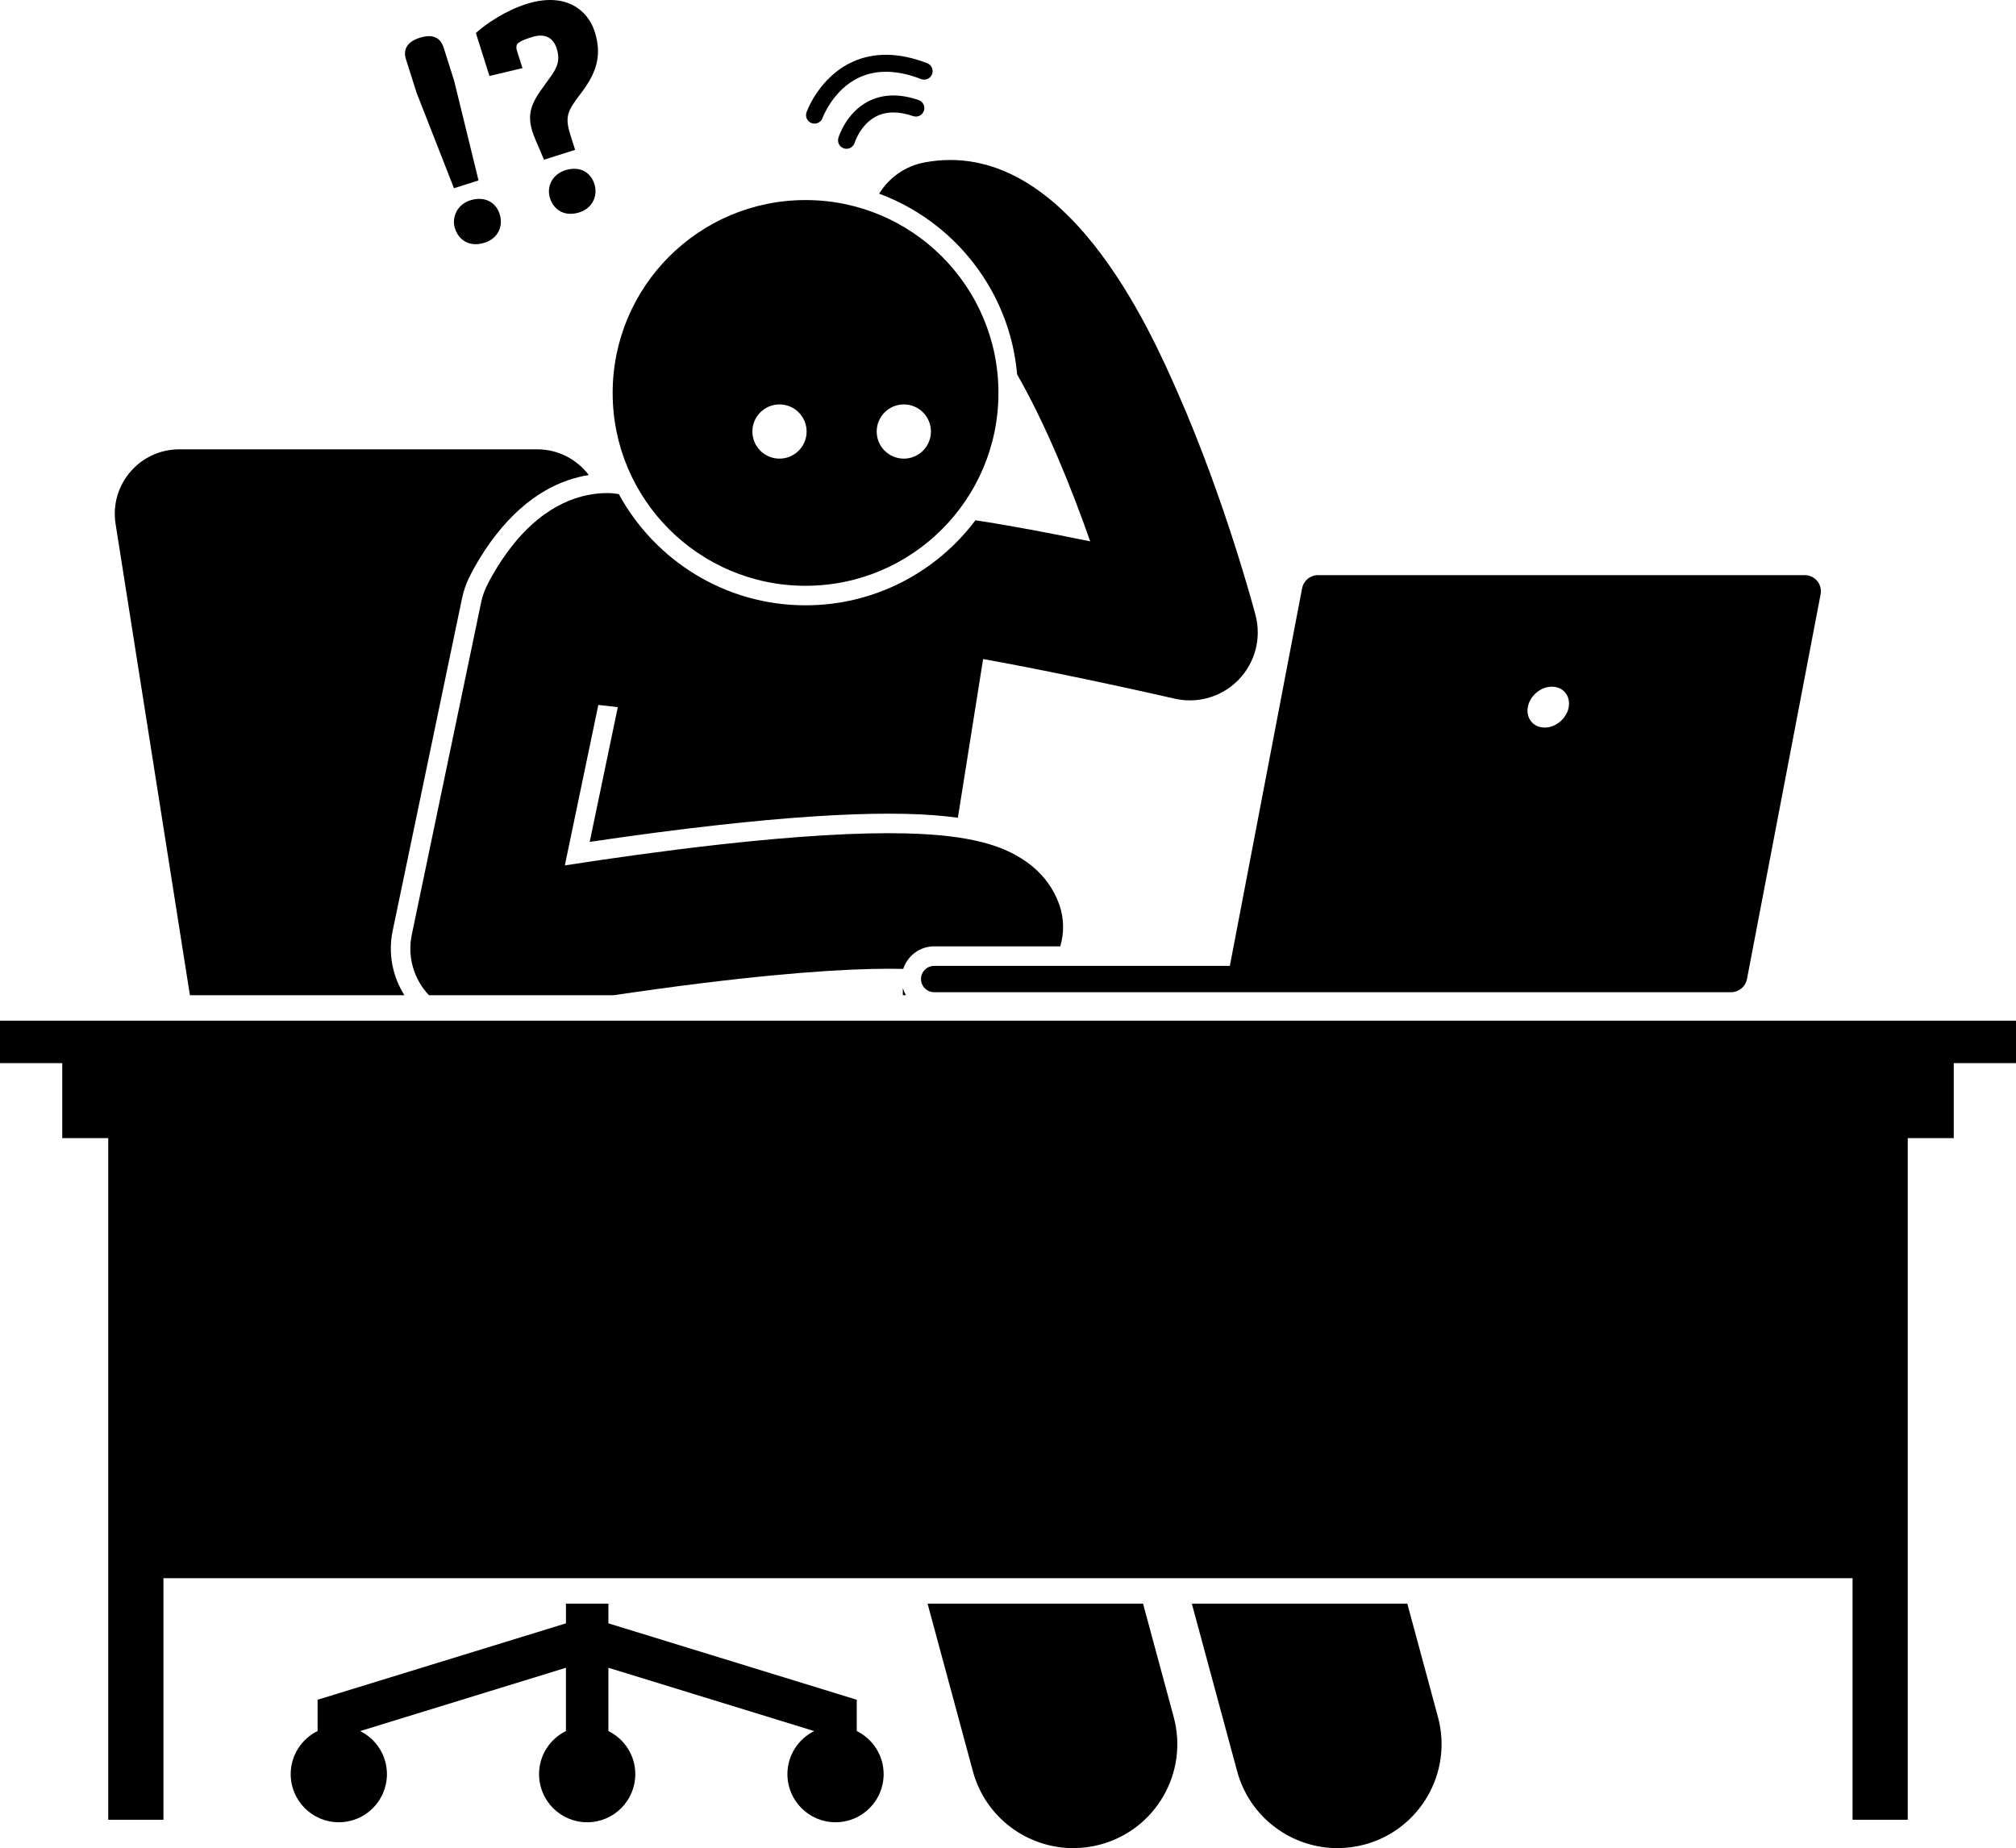 <?xml version="1.0" encoding="utf-8"?>
<!-- Generator: Adobe Illustrator 24.3.0, SVG Export Plug-In . SVG Version: 6.00 Build 0)  -->
<svg version="1.1" id="Layer_1" xmlns="http://www.w3.org/2000/svg" xmlns:xlink="http://www.w3.org/1999/xlink" x="0px" y="0px"
	 viewBox="0 0 237.441 217.702" enable-background="new 0 0 237.441 217.702" xml:space="preserve">
<g>
	<path d="M119.795,44.107c1.462,2.551,3.09,5.795,4.856,9.939c1.419,3.33,2.681,6.672,3.753,9.724
		c-4.69-0.962-9.632-1.906-13.52-2.483c-4.569,6.077-11.837,10.016-20.008,10.016
		c-9.483,0-17.751-5.304-21.993-13.101c-0.436-0.074-0.882-0.121-1.339-0.121c-2.901,0-7.216,1.094-11.296,6.308
		c-1.72,2.198-2.768,4.317-2.96,4.72c-0.277,0.578-0.482,1.188-0.614,1.815l-8.177,39.193
		c-0.534,2.562,0.226,5.216,2.02,7.114h21.771c3.192-0.473,6.7-0.962,10.3-1.406
		c12.203-1.507,19.502-1.796,23.792-1.691c0.505-1.538,1.938-2.659,3.643-2.659h14.854
		c0.457-1.541,0.462-3.233-0.102-4.868c-0.866-2.51-3.12-5.825-8.944-7.36
		c-2.394-0.631-5.376-0.983-9.116-1.076c-5.53-0.137-12.893,0.301-21.887,1.302
		c-6.594,0.734-13.068,1.656-18.303,2.468L70.47,83.039l2.295,0.259L69.454,99.171
		c5.35-0.794,10.423-1.46,15.12-1.983c7.987-0.89,14.744-1.341,20.081-1.341c0.732,0,1.438,0.009,2.117,0.025
		c2.26,0.056,4.259,0.208,6.045,0.454l2.973-18.693c6.006,1.068,14.868,2.914,22.572,4.668
		c0.59,0.134,1.185,0.2,1.776,0.2c2.142,0,4.224-0.861,5.748-2.436c1.945-2.009,2.7-4.888,1.99-7.593
		c-0.142-0.541-3.54-13.402-9.11-26.094c-3.293-7.504-13.321-30.337-29.876-27.246
		c-2.313,0.432-4.202,1.824-5.346,3.683C112.429,26.108,118.946,34.308,119.795,44.107z"/>
	<path d="M66.654,191.224l-29.25,8.999v3.684c-1.874,0.924-3.166,2.849-3.166,5.08c0,3.13,2.537,5.667,5.667,5.667
		c3.13,0,5.667-2.537,5.667-5.667c0-2.226-1.287-4.147-3.155-5.074l24.238-7.458v7.452
		c-1.874,0.924-3.166,2.849-3.166,5.08c0,3.13,2.537,5.667,5.667,5.667c3.13,0,5.667-2.537,5.667-5.667
		c0-2.231-1.293-4.155-3.167-5.08v-7.452l24.238,7.458c-1.867,0.927-3.154,2.848-3.154,5.074
		c0,3.13,2.537,5.667,5.667,5.667c3.13,0,5.667-2.537,5.667-5.667c0-2.231-1.293-4.155-3.167-5.08v-3.684
		l-29.25-8.999v-2.32h-5V191.224z"/>
	<path d="M114.585,208.645c1.476,5.461,6.419,9.057,11.818,9.057c1.058,0,2.134-0.138,3.204-0.427
		c6.531-1.765,10.395-8.491,8.629-15.022l-3.608-13.349h-25.379L114.585,208.645z"/>
	<path d="M145.708,208.645c1.476,5.461,6.419,9.057,11.818,9.057c1.058,0,2.134-0.138,3.204-0.427
		c6.531-1.765,10.395-8.491,8.629-15.022l-3.608-13.349h-25.379L145.708,208.645z"/>
	<path d="M46.247,109.647l8.176-39.192c0.169-0.807,0.435-1.593,0.79-2.338c0.21-0.44,1.353-2.754,3.224-5.144
		c3.733-4.769,7.716-6.511,10.909-7.015c-1.397-1.852-3.608-3.03-6.064-3.03H21.119
		c-4.669,0-8.233,4.171-7.506,8.782l8.755,55.522h25.262C46.218,114.998,45.694,112.292,46.247,109.647z"/>
	<path d="M106.356,116.436c-0.007-0-0.014-0-0.021-0v0.796h0.363
		C106.555,116.982,106.441,116.716,106.356,116.436z"/>
	<path d="M94.877,69.004c12.549,0,22.719-10.171,22.719-22.719c0-12.548-10.17-22.719-22.719-22.719
		c-12.547,0-22.719,10.171-22.719,22.719C72.158,58.832,82.331,69.004,94.877,69.004z M109.643,50.832
		c0,1.763-1.429,3.193-3.193,3.193s-3.193-1.429-3.193-3.193c0-1.763,1.429-3.193,3.193-3.193
		S109.643,49.069,109.643,50.832z M91.808,47.639c1.763,0,3.193,1.429,3.193,3.193c0,1.763-1.429,3.193-3.193,3.193
		s-3.193-1.429-3.193-3.193C88.615,49.069,90.045,47.639,91.808,47.639z"/>
	<polygon points="7.333,134.065 12.75,134.065 12.75,214.36 19.25,214.36 19.25,185.904 218.191,185.904 218.191,214.36 
		224.691,214.36 224.691,134.065 230.108,134.065 230.108,125.231 237.441,125.231 237.441,120.231 0,120.231 0,125.231 
		7.333,125.231 	"/>
	<path d="M110.023,116.877h36.533h44.39h12.941c0.912,0,1.696-0.648,1.868-1.544l8.674-45.327
		c0.224-1.172-0.674-2.259-1.868-2.259h-57.331c-0.912,0-1.696,0.648-1.868,1.544l-8.512,44.485h-34.826
		c-0.853,0-1.551,0.698-1.551,1.551C108.473,116.179,109.171,116.877,110.023,116.877z M179.945,83.296
		c0.234-1.329,1.502-2.407,2.832-2.407s2.217,1.078,1.983,2.407s-1.502,2.407-2.832,2.407
		S179.71,84.626,179.945,83.296z"/>
	<path d="M102.257,11.945c-2.619,1.353-3.479,4.181-3.514,4.301c-0.156,0.528,0.145,1.081,0.673,1.239
		c0.036,0.011,0.072,0.02,0.108,0.026c0.493,0.09,0.987-0.204,1.136-0.696c0.006-0.021,0.672-2.151,2.53-3.101
		c1.19-0.609,2.656-0.622,4.356-0.038c0.521,0.178,1.091-0.099,1.27-0.621c0.179-0.523-0.099-1.091-0.622-1.27
		C105.951,11.014,103.953,11.068,102.257,11.945z"/>
	<path d="M95.596,14.504c0.052,0.018,0.105,0.033,0.158,0.042c0.472,0.086,0.952-0.18,1.12-0.646
		c0.012-0.034,1.244-3.37,4.364-4.793c2.043-0.933,4.481-0.865,7.247,0.206c0.517,0.197,1.094-0.058,1.293-0.573
		c0.199-0.515-0.057-1.094-0.572-1.293c-3.297-1.274-6.265-1.325-8.822-0.149
		c-3.891,1.789-5.336,5.764-5.395,5.933C94.805,13.749,95.077,14.319,95.596,14.504z"/>
	<path d="M49.055,10.902l4.412,11.27l2.895-0.917L53.485,9.499l-1.226-3.872c-0.343-1.081-1.154-1.707-2.829-1.176
		c-1.639,0.519-1.932,1.532-1.623,2.51L49.055,10.902z"/>
	<path d="M55.379,23.6c-1.534,0.486-2.206,2.004-1.797,3.294c0.442,1.397,1.714,2.26,3.494,1.697
		c1.639-0.519,2.206-2.004,1.775-3.365C58.408,23.83,57.089,23.058,55.379,23.6z"/>
	<path d="M66.576,20.053c-1.536,0.486-2.228,1.935-1.797,3.294c0.442,1.397,1.737,2.214,3.447,1.673
		c1.639-0.519,2.195-2.038,1.786-3.33C69.559,20.261,68.249,19.524,66.576,20.053z"/>
	<path d="M61.537,8.024L60.896,6.001c-0.155-0.488-0.069-0.823,0.223-0.992c0.41-0.284,0.968-0.461,1.561-0.649
		c1.36-0.431,2.443-0.044,2.885,1.352c0.575,1.814-0.261,2.692-1.408,4.283c-1.606,2.198-2.333,3.542-1.125,6.383
		l1.04,2.435l3.663-1.16l-0.53-1.675c-0.707-2.233-0.409-2.864,1.221-4.992
		c1.983-2.586,2.442-4.651,1.614-7.267c-0.762-2.407-3.308-4.748-8.052-3.245c-2.407,0.762-4.722,2.301-5.942,3.417
		l1.602,5.059L61.537,8.024z"/>
</g>
</svg>
